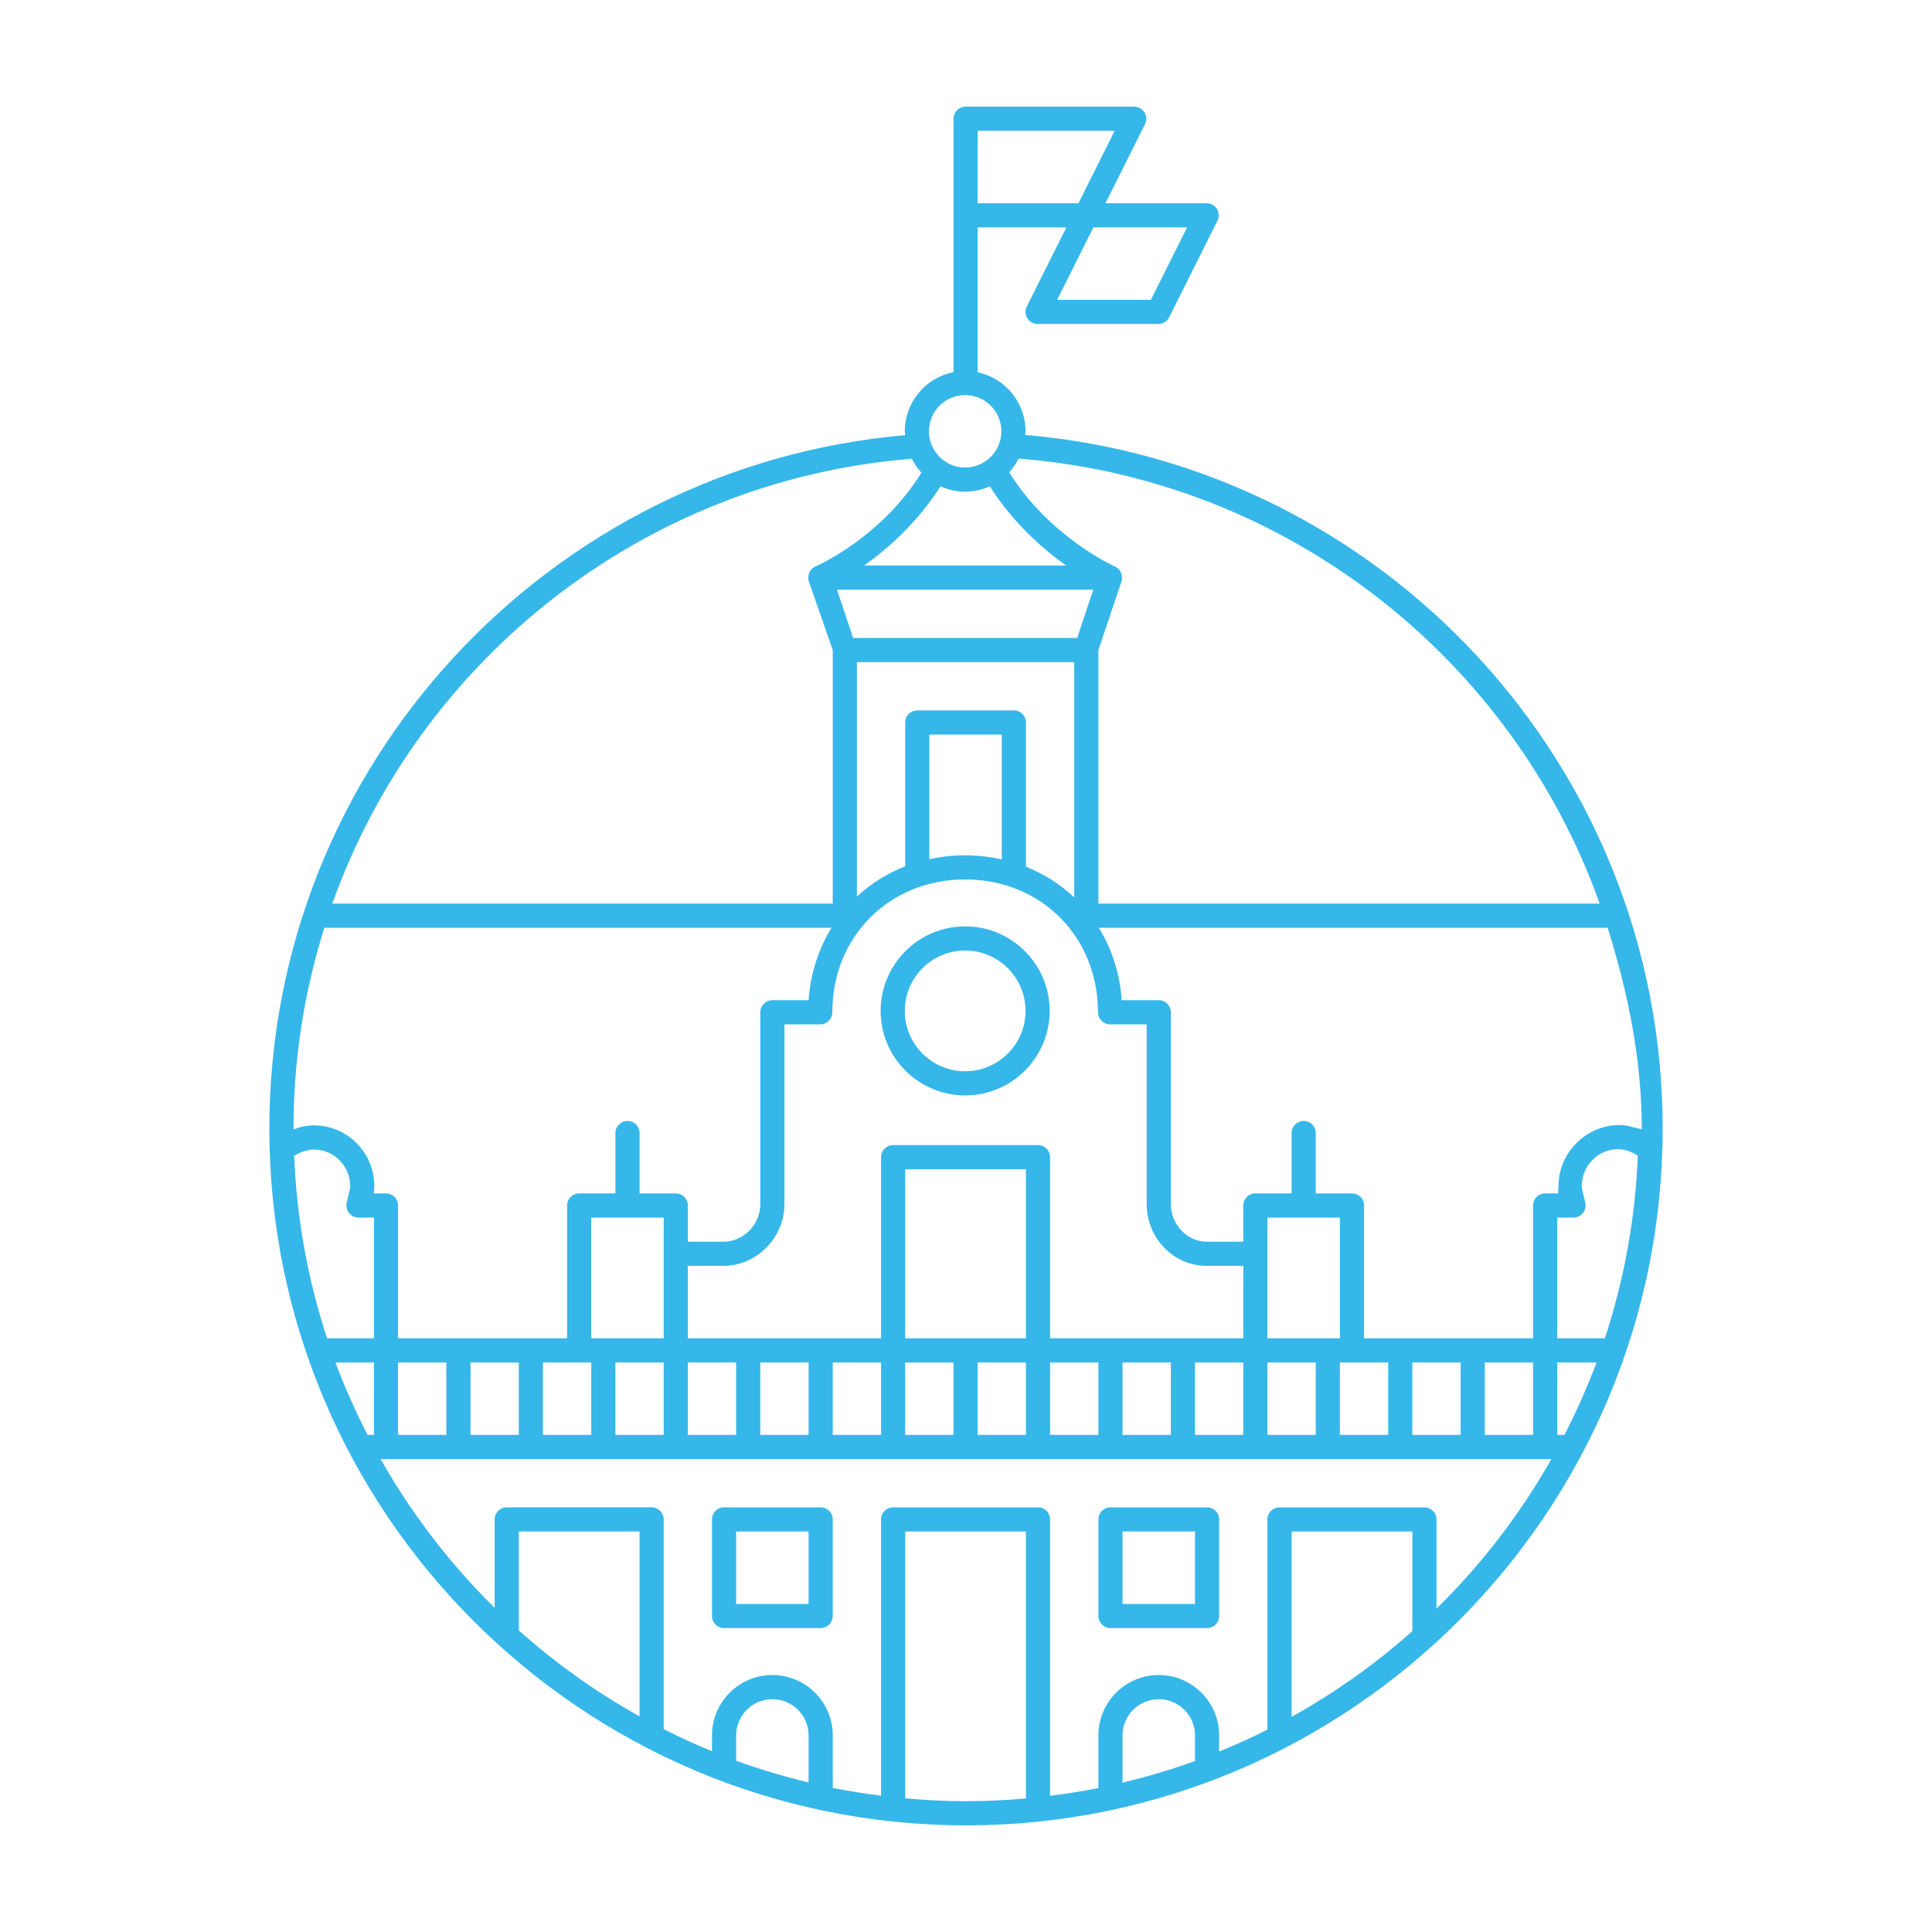 <?xml version="1.0" encoding="utf-8"?> <!-- Generator: IcoMoon.io --> <!DOCTYPE svg PUBLIC "-//W3C//DTD SVG 1.1//EN" "http://www.w3.org/Graphics/SVG/1.1/DTD/svg11.dtd"> <svg version="1.1" id="Layer_1" xmlns="http://www.w3.org/2000/svg" xmlns:xlink="http://www.w3.org/1999/xlink" x="0px" y="0px" width="80px" height="80px" viewBox="0 0 80 80" enable-background="new 0 0 80 80" xml:space="preserve" fill="#36b7ea"> <path d="M42.45,18.011c0.003-0.051,0.015-0.1,0.015-0.152c0-1.201-0.852-2.206-1.982-2.445V9.416h3.674 l-1.639,3.276c-0.077,0.155-0.069,0.339,0.022,0.486c0.091,0.147,0.252,0.237,0.425,0.237h5c0.189,0,0.362-0.107,0.447-0.276l2-4 c0.077-0.155,0.069-0.339-0.021-0.486s-0.252-0.237-0.426-0.237h-4.19l1.638-3.276c0.077-0.155,0.069-0.339-0.021-0.486 s-0.252-0.237-0.426-0.237h-6.982c-0.276,0-0.5,0.224-0.5,0.5v4v6.492c-1.147,0.226-2.018,1.238-2.018,2.451 c0,0.054,0.013,0.105,0.016,0.159C22.752,19.3,11.153,31.681,11.153,46.738c0,15.906,12.94,28.846,28.847,28.846 c15.905,0,28.847-12.939,28.847-28.846C68.847,31.658,57.212,19.261,42.45,18.011z M49.156,9.416l-1.5,3h-3.882l1.5-3H49.156z M40.482,5.416h5.674l-1.5,3h-4.174V5.416z M64.482,59.416v-3h1.627c-0.384,1.031-0.831,2.029-1.329,3H64.482z M65.541,49.369 c-0.034-0.129-0.041-0.156-0.041-0.256c0-0.844,0.673-1.529,1.5-1.529c0.263,0,0.567,0.105,0.818,0.27 c-0.104,2.631-0.576,5.166-1.364,7.562h-1.972v-5h0.673c0.15,0,0.292-0.068,0.387-0.184c0.096-0.115,0.133-0.268,0.104-0.414 C65.603,49.604,65.567,49.471,65.541,49.369z M67.982,46.76c-0.5-0.109-0.628-0.176-0.914-0.176c-1.379,0-2.534,1.135-2.534,2.529 c0,0.125-0.024,0.219-0.01,0.303h-0.542c-0.276,0-0.5,0.223-0.5,0.5v5.5h-7v-5.5c0-0.277-0.224-0.5-0.5-0.5h-1.5v-2.5 c0-0.277-0.224-0.5-0.5-0.5s-0.5,0.223-0.5,0.5v2.5h-1.5c-0.276,0-0.5,0.223-0.5,0.5v1.5h-1.518c-0.804,0-1.482-0.713-1.482-1.557 v-7.943c0-0.277-0.224-0.5-0.5-0.5h-1.534c-0.077-1.114-0.414-2.131-0.949-3h21.07c0.826,2.629,1.413,5.424,1.413,8.323 C67.982,46.746,67.982,46.752,67.982,46.76z M63.482,56.416v3h-2v-3H63.482z M60.482,56.416v3h-2v-3H60.482z M52.482,55.416v-5h3v5 H52.482z M54.482,56.416v3h-2v-3H54.482z M55.482,56.416h2v3h-2V56.416z M43.482,55.416v-7.5c0-0.277-0.224-0.5-0.5-0.5h-6 c-0.276,0-0.5,0.223-0.5,0.5v7.5h-8v-3h1.482c1.365,0,2.518-1.172,2.518-2.557v-7.443h1.482c0.276,0,0.5-0.225,0.5-0.5 c0-3.137,2.364-5.5,5.5-5.5s5.5,2.363,5.5,5.5c0,0.275,0.224,0.5,0.5,0.5h1.518v7.443c0,1.41,1.114,2.557,2.482,2.557h1.518v3 H43.482z M51.482,56.416v3h-2v-3H51.482z M48.482,56.416v3h-2v-3H48.482z M45.482,56.416v3h-2v-3H45.482z M37.482,55.416v-7h5v7 H37.482z M42.482,56.416v3h-2v-3H42.482z M39.482,56.416v3h-2v-3H39.482z M36.482,56.416v3h-2v-3H36.482z M33.482,56.416v3h-2v-3 H33.482z M30.482,56.416v3h-2v-3H30.482z M41.982,29.416h-4c-0.276,0-0.5,0.223-0.5,0.5v5.957c-0.752,0.293-1.427,0.719-2,1.252 v-9.708h9v9.744c-0.571-0.541-1.246-0.973-2-1.271v-5.973C42.482,29.638,42.259,29.416,41.982,29.416z M41.482,30.416v5.17 c-0.484-0.107-0.99-0.17-1.518-0.17c-0.515,0-1.008,0.059-1.482,0.162v-5.162H41.482z M35.325,26.416l-0.666-2h10.612l-0.667,2 H35.325z M46.439,24.074c0.003-0.01,0.002-0.02,0.004-0.029c0.003-0.01,0.009-0.018,0.011-0.027 c0.005-0.021,0.001-0.043,0.003-0.065c0-0.013,0.005-0.024,0.005-0.036h-0.004c0-0.195-0.108-0.379-0.293-0.459 c-0.039-0.018-2.705-1.217-4.377-3.9c0.157-0.167,0.283-0.362,0.39-0.568c11.134,0.867,20.452,8.3,24.062,18.427H45.482v-10.5 L46.439,24.074z M39.965,16.359c0.827,0,1.5,0.673,1.5,1.5s-0.673,1.5-1.5,1.5s-1.5-0.673-1.5-1.5S39.138,16.359,39.965,16.359z M38.944,20.136c0.312,0.141,0.656,0.224,1.021,0.224s0.709-0.083,1.021-0.224c0.956,1.507,2.186,2.591,3.162,3.28h-8.366 C36.759,22.727,37.987,21.643,38.944,20.136z M34.482,26.916v10.5H13.761c3.604-10.105,12.891-17.529,23.994-18.42 c0.109,0.209,0.238,0.407,0.399,0.577c-1.633,2.639-4.23,3.815-4.39,3.885c-0.185,0.082-0.292,0.264-0.292,0.459h-0.005 c0,0.014,0.006,0.025,0.006,0.039c0.002,0.021-0.002,0.042,0.002,0.062c0.002,0.01,0.009,0.018,0.011,0.027 c0.003,0.01,0.001,0.02,0.005,0.029L34.482,26.916z M13.431,38.416h21c-0.535,0.869-0.871,1.887-0.948,3h-1.5 c-0.276,0-0.5,0.223-0.5,0.5v7.943c0,0.844-0.694,1.557-1.518,1.557h-1.482v-1.5c0-0.277-0.224-0.5-0.5-0.5h-1.5v-2.5 c0-0.277-0.224-0.5-0.5-0.5s-0.5,0.223-0.5,0.5v2.5h-1.5c-0.276,0-0.5,0.223-0.5,0.5v5.5h-7v-5.5c0-0.277-0.224-0.5-0.5-0.5h-0.508 c0.016-0.084,0.025-0.178,0.025-0.303c0-1.387-1.122-2.514-2.5-2.514c-0.288,0-0.573,0.061-0.846,0.17 c0-0.012-0.001-0.021-0.001-0.031C12.153,43.84,12.604,41.045,13.431,38.416z M24.482,55.416v-5h3v5H24.482z M27.482,56.416v3h-2 v-3H27.482z M24.482,56.416v3h-2v-3H24.482z M21.482,56.416v3h-2v-3H21.482z M18.482,56.416v3h-2v-3H18.482z M15.22,59.416 c-0.498-0.971-0.945-1.969-1.329-3h1.592v3H15.22z M15.482,55.416h-1.938c-0.786-2.393-1.258-4.926-1.362-7.553 C12.429,47.705,12.738,47.6,13,47.6c0.827,0,1.5,0.678,1.5,1.514c0,0.1-0.007,0.127-0.042,0.256 c-0.026,0.102-0.062,0.234-0.104,0.449c-0.029,0.146,0.009,0.299,0.104,0.414s0.237,0.184,0.387,0.184h0.639V55.416z M26.482,71.037v0.035c-1.798-1.004-3.474-2.199-5-3.561v-0.008v-4.088h5V71.037z M33.482,73.807c-1.022-0.246-2.024-0.543-3-0.898 v-1.049c0-0.828,0.673-1.5,1.5-1.5s1.5,0.672,1.5,1.5V73.807z M37.482,74.465V63.416h5v11.053 c-0.818,0.072-1.646,0.115-2.482,0.115C39.151,74.584,38.312,74.541,37.482,74.465z M49.482,72.92c-0.976,0.354-1.978,0.65-3,0.895 v-1.955c0-0.828,0.673-1.5,1.5-1.5s1.5,0.672,1.5,1.5V72.92z M58.482,67.541c-1.526,1.359-3.202,2.551-5,3.551v-0.016v-7.66h5 V67.541z M59.482,66.609v-3.693c0-0.277-0.224-0.5-0.5-0.5h-6c-0.276,0-0.5,0.223-0.5,0.5v8.703c-0.652,0.328-1.319,0.633-2,0.91 v-0.67c0-1.379-1.121-2.5-2.5-2.5c-1.378,0-2.5,1.121-2.5,2.5v2.18c-0.658,0.133-1.326,0.236-2,0.32V62.916 c0-0.277-0.224-0.5-0.5-0.5h-6c-0.276,0-0.5,0.223-0.5,0.5v11.439c-0.674-0.086-1.342-0.189-2-0.322v-2.174 c0-1.379-1.121-2.5-2.5-2.5c-1.378,0-2.5,1.121-2.5,2.5v0.656c-0.681-0.279-1.347-0.584-2-0.914v-8.686c0-0.277-0.224-0.5-0.5-0.5 h-6c-0.276,0-0.5,0.223-0.5,0.5v3.66c-1.847-1.818-3.438-3.891-4.724-6.16h48.482C62.948,62.699,61.344,64.783,59.482,66.609zM39.965,38.359c-1.93,0-3.5,1.57-3.5,3.5c0,1.93,1.57,3.5,3.5,3.5c1.931,0,3.5-1.57,3.5-3.5 C43.465,39.929,41.896,38.359,39.965,38.359z M39.965,44.359c-1.378,0-2.5-1.121-2.5-2.5c0-1.379,1.122-2.5,2.5-2.5 c1.379,0,2.5,1.121,2.5,2.5C42.465,43.238,41.344,44.359,39.965,44.359zM49.982,62.416h-4c-0.276,0-0.5,0.223-0.5,0.5v4c0,0.275,0.224,0.5,0.5,0.5h4c0.276,0,0.5-0.225,0.5-0.5v-4 C50.482,62.639,50.259,62.416,49.982,62.416z M49.482,66.416h-3v-3h3V66.416zM33.982,62.416h-4c-0.276,0-0.5,0.223-0.5,0.5v4c0,0.275,0.224,0.5,0.5,0.5h4c0.276,0,0.5-0.225,0.5-0.5v-4 C34.482,62.639,34.259,62.416,33.982,62.416z M33.482,66.416h-3v-3h3V66.416z" ></path> </svg>